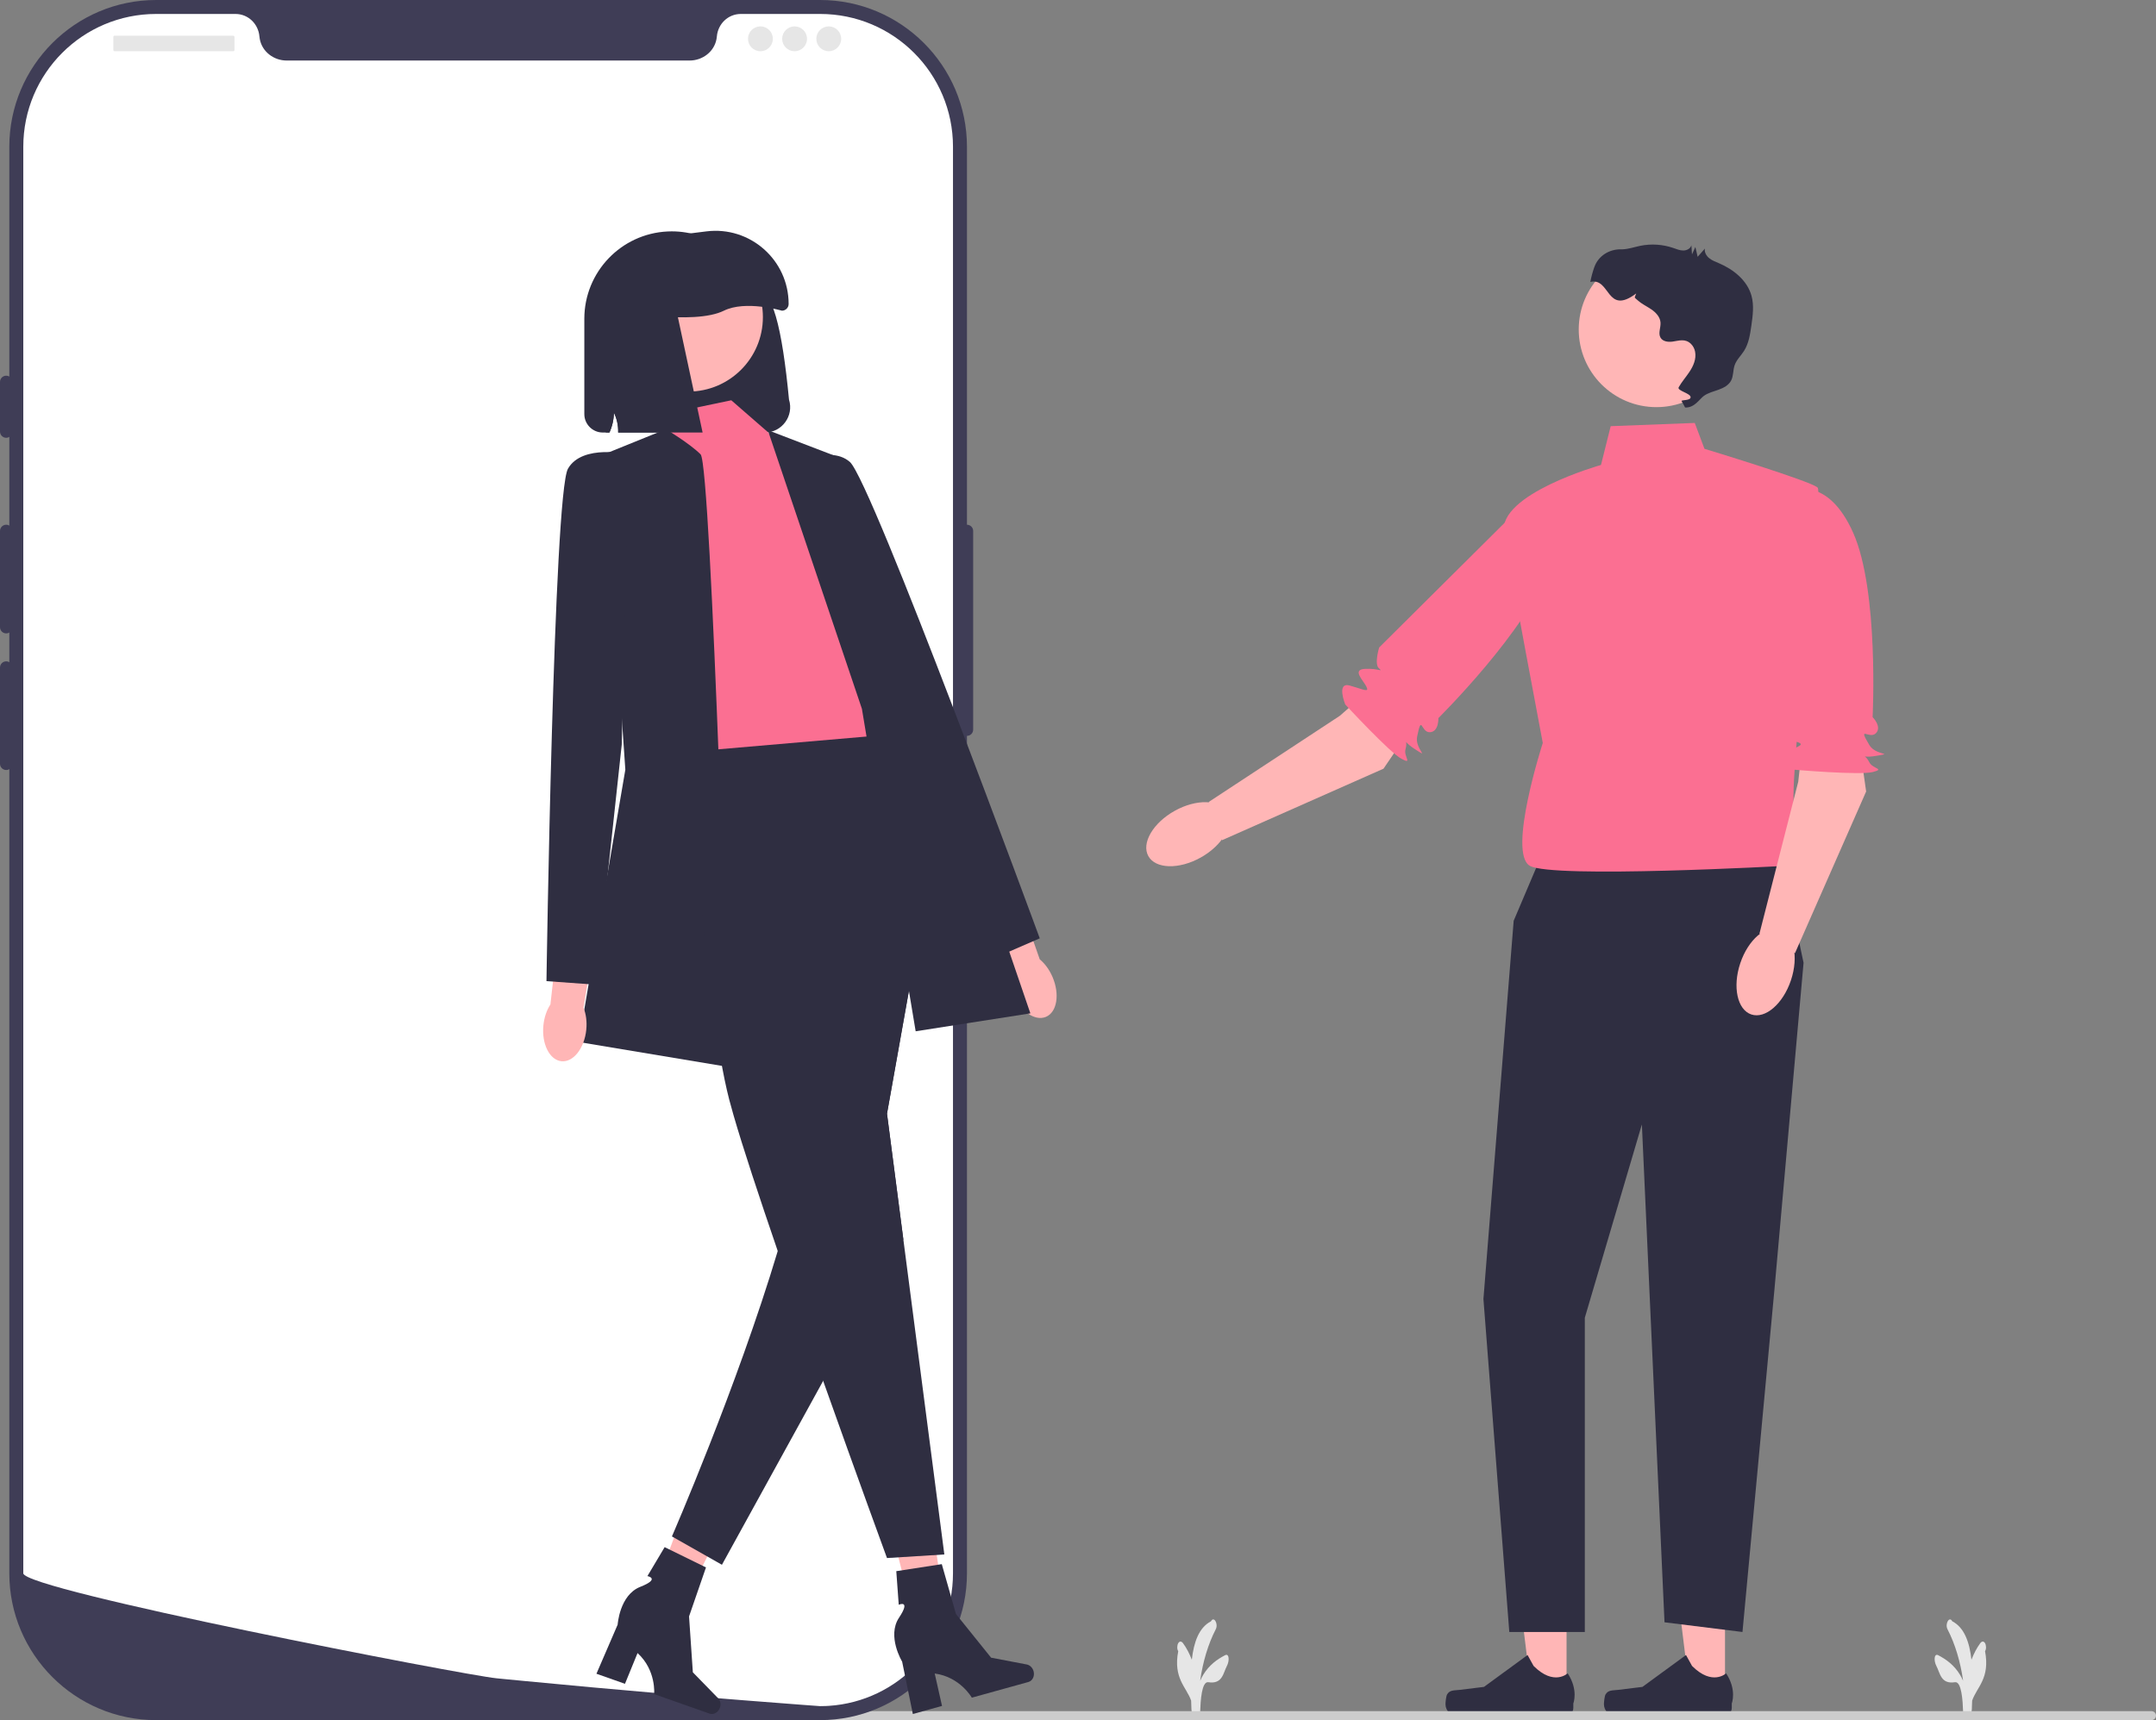 <svg xmlns="http://www.w3.org/2000/svg" width="572.862" height="457.176" viewBox="0 0 572.862 457.176" xmlns:xlink="http://www.w3.org/1999/xlink"><rect x="0" y="0" width="572.862" height="457.176" fill="#808080" stroke="none"/><g><g><polygon points="458.343 450.533 449.083 450.532 444.678 414.815 458.345 414.816 458.343 450.533" fill="#ffb6b6"/><path d="M426.617,450.323h0c-.288,.486-.44,2.053-.44,2.618h0c0,1.736,1.407,3.143,3.143,3.143h28.677c1.184,0,2.144-.96,2.144-2.144v-1.194s1.419-3.588-1.502-8.011c0,0-3.63,3.463-9.054-1.961l-1.6-2.898-11.578,8.468-6.418,.79c-1.404,.173-2.649-.027-3.371,1.19Z" fill="#2f2e41"/></g><g><polygon points="416.242 450.533 406.982 450.532 402.577 414.815 416.244 414.816 416.242 450.533" fill="#ffb6b6"/><path d="M384.517,450.323h0c-.288,.486-.44,2.053-.44,2.618h0c0,1.736,1.407,3.143,3.143,3.143h28.677c1.184,0,2.144-.96,2.144-2.144v-1.194s1.419-3.588-1.502-8.011c0,0-3.63,3.463-9.054-1.961l-1.6-2.898-11.578,8.468-6.418,.79c-1.404,.173-2.649-.027-3.371,1.19Z" fill="#2f2e41"/></g><polygon points="473.203 227.543 408.763 229.261 402.193 244.727 394.156 345.253 401.03 433.751 421.096 433.751 421.096 350.226 436.257 298.857 442.271 431.174 462.987 433.751 471.484 342.676 479.217 255.897 473.203 227.543" fill="#2f2e41"/><path d="M450.309,112.41l-22.339,.859-2.578,10.31s-27.494,7.733-25.776,18.043,10.31,55.848,10.31,55.848c0,0-9.451,29.213-3.437,32.65s67.992,0,67.992,0c0,0,5.04-12.888,2.463-14.606s7.733-84.202,6.014-85.92c-1.718-1.718-30.072-10.31-30.072-10.31l-2.578-6.874Z" fill="#fb6f92"/><g><polygon points="494.128 198.33 495.846 210.359 476.944 253.319 467.493 248.164 477.803 207.781 479.522 192.316 494.128 198.33" fill="#ffb6b6"/><path d="M476.085,130.453s9.451-4.296,16.325,11.17c6.874,15.466,5.155,48.974,5.155,48.974,0,0,2.578,2.578,.859,4.296s-4.984-2.325-1.718,3.139c1.718,2.875,6.874,2.016,1.718,2.875-5.155,.859-3.349-1.542-1.718,1.718,.859,1.718,4.296,1.718,.859,2.578-3.437,.859-20.73-.616-20.73-.616,0,0-5.906-2.821-2.469-4.539s5.155-2.057,3.437-2.747c-1.718-.69-6.014-.69-3.437-3.268s4.296-2.578,2.578-2.578-3.652-4.14-3.652-4.14l2.793-56.863Z" fill="#fb6f92"/><ellipse cx="469.13" cy="258.278" rx="11.964" ry="7.103" transform="translate(75.513 621.398) rotate(-71.527)" fill="#ffb6b6"/></g><g><polygon points="374.436 194.26 367.601 204.307 324.688 223.315 321.178 213.138 356.005 190.245 367.695 179.975 374.436 194.26" fill="#ffb6b6"/><path d="M406.837,131.946s9.878,3.194,4.537,19.253c-5.341,16.059-29.188,39.662-29.188,39.662,0,0,.168,3.641-2.26,3.753s-2.116-5.076-3.385,1.162c-.668,3.282,3.721,6.121-.668,3.282-4.388-2.839-1.435-3.396-2.428,.112-.523,1.849,2.017,4.164-1.102,2.484-3.118-1.681-14.903-14.422-14.903-14.422,0,0-2.463-6.064,1.234-5.018s5.195,1.954,4.39,.286c-.805-1.668-3.979-4.562-.338-4.73s4.911,.99,3.641-.168,.091-5.52,.091-5.52l40.377-40.136Z" fill="#fb6f92"/><ellipse cx="315.573" cy="221.715" rx="11.964" ry="7.103" transform="translate(-68.041 181.915) rotate(-29.168)" fill="#ffb6b6"/></g><circle cx="440.113" cy="87.576" r="20.634" fill="#ffb6b6"/><path d="M423.631,70.979c1.05-2.978,3.963-4.784,7.119-4.714,.134,.003,.267,.002,.4-.004,1.59-.065,3.116-.608,4.674-.927,2.905-.594,5.969-.395,8.773,.569,.872,.3,1.744,.677,2.666,.677,.922,0,1.926-.505,2.15-1.399,.053,.809,.107,1.618,.16,2.428,.3-.655,.6-1.31,.9-1.965l.601,2.612,1.924-2.183c-.172,.962,.389,1.932,1.148,2.547,.76,.615,1.698,.956,2.597,1.339,3.881,1.654,7.525,4.583,8.643,8.651,.707,2.57,.337,5.298-.037,7.937-.331,2.333-.691,4.747-1.959,6.733-.813,1.273-1.985,2.344-2.48,3.772-.461,1.33-.287,2.853-.943,4.099-.659,1.251-2.02,1.959-3.352,2.434-1.332,.476-2.748,.812-3.895,1.639-1.147,.827-2.478,3.211-4.977,3.083l-.807-1.515c-.83-.676,2.241-.14,2.273-1.21,.032-1.07-3.695-1.731-3.166-2.662,.81-1.427,1.906-2.67,2.819-4.034,1.067-1.595,1.907-3.459,1.539-5.406-.143-.757-.498-1.473-1.038-2.023-1.557-1.586-3.292-.889-4.979-.662-1.163,.157-2.551-.024-3.155-1.03-.706-1.177,.081-2.674-.015-4.043-.102-1.451-1.201-2.64-2.397-3.467-1.196-.827-2.554-1.43-3.63-2.408-1.076-.978-.906-.471-.437-1.847-8,6-6.818-4.36-12.189-3.065,.256-1.343,.614-2.666,1.069-3.956Z" fill="#2f2e41"/></g><path d="M325.504,439.923c-2.102,1.098-4.206,2.584-5.8,5.214-.3,.495-.568,1.035-.818,1.594,.707-5.029,2.116-9.761,4.148-13.703,.749-1.454-.51-3.585-1.264-2.121v0c-3.22,1.673-4.577,5.585-5.095,10.217-.64-1.659-1.427-3.156-2.346-4.402-.375-.509-.897-.615-1.264,0-.314,.526-.377,1.609,0,2.121-1.385,7.279,2.191,9.534,3.426,13.158,.028,.804,.057,1.597,.085,2.372,.027,.768,.319,1.226,.658,1.383,.164,.428,.461,.724,.763,.724,.506,0,.867-.688,.894-1.5,.099-2.979,.404-8.153,2.173-7.878,3.768,.585,3.942-2.463,4.914-4.286,.765-1.434,.628-3.469-.475-2.893Z" fill="#e6e6e6"/><path d="M514.998,439.923c2.102,1.098,4.206,2.584,5.8,5.214,.3,.495,.568,1.035,.818,1.594-.707-5.029-2.116-9.761-4.148-13.703-.749-1.454,.51-3.585,1.264-2.121v0c3.22,1.673,4.577,5.585,5.095,10.217,.64-1.659,1.427-3.156,2.346-4.402,.375-.509,.897-.615,1.264,0,.314,.526,.377,1.609,0,2.121,1.385,7.279-2.191,9.534-3.426,13.158-.028,.804-.057,1.597-.085,2.372-.027,.768-.319,1.226-.658,1.383-.164,.428-.461,.724-.763,.724-.506,0-.867-.688-.894-1.5-.099-2.979-.404-8.153-2.173-7.878-3.768,.585-3.942-2.463-4.914-4.286-.765-1.434-.628-3.469,.475-2.893Z" fill="#e6e6e6"/><path d="M167.192,455.986c0,.66,.53,1.19,1.19,1.19h403.29c.66,0,1.19-.53,1.19-1.19,0-.66-.53-1.19-1.19-1.19H168.382c-.66,0-1.19,.53-1.19,1.19Z" fill="#ccc"/><g><path d="M217.914,457.176H41.489c-21.512,0-39.013-17.501-39.013-39.014V39.013C2.476,17.501,19.977,0,41.489,0H217.914c21.512,0,39.013,17.501,39.013,39.013V418.162c0,21.512-17.501,39.014-39.013,39.014Z" fill="#3f3d56"/><path d="M256.927,139.464c-.91,0-1.65,.74-1.65,1.65v52.815c0,.91,.74,1.65,1.65,1.65s1.65-.74,1.65-1.65v-52.815c0-.91-.74-1.65-1.65-1.65Z" fill="#3f3d56"/><path d="M253.213,39.014V418.156c0,18.724-14.573,34.041-33.001,35.229h-.008c-.272,.017-.545,.033-.825,.041-.487,.025-.974,.033-1.469,.033,0,0-1.816-.132-5.133-.38-3.35-.248-8.227-.619-14.309-1.106-1.824-.14-3.747-.297-5.777-.462-4.044-.33-8.483-.693-13.245-1.106-1.898-.157-3.862-.33-5.867-.503-10.249-.883-21.728-1.915-33.834-3.086-2.047-.19-4.11-.388-6.189-.594-.545-.058-1.098-.107-1.65-.165-8.632-.85-125.716-23.478-125.716-27.901V39.014C6.189,19.514,21.993,3.71,41.493,3.71h21.076c3.367,0,6.074,2.624,6.363,5.983,.025,.223,.05,.446,.091,.668,.611,3.375,3.705,5.727,7.138,5.727h107.082c3.433,0,6.528-2.352,7.138-5.727,.041-.223,.066-.446,.091-.668,.289-3.359,2.996-5.983,6.362-5.983h21.076c19.5,0,35.303,15.803,35.303,35.303Z" fill="#fff"/><path d="M1.65,99.853c-.91,0-1.65,.74-1.65,1.65v13.204c0,.91,.74,1.65,1.65,1.65s1.65-.74,1.65-1.65v-13.204c0-.91-.74-1.65-1.65-1.65Z" fill="#3f3d56"/><path d="M1.65,139.464c-.91,0-1.65,.74-1.65,1.65v25.582c0,.91,.74,1.65,1.65,1.65s1.65-.74,1.65-1.65v-25.582c0-.91-.74-1.65-1.65-1.65Z" fill="#3f3d56"/><path d="M1.65,175.773c-.91,0-1.65,.74-1.65,1.65v25.582c0,.91,.74,1.65,1.65,1.65s1.65-.74,1.65-1.65v-25.582c0-.91-.74-1.65-1.65-1.65Z" fill="#3f3d56"/><rect x="30.121" y="9.49" width="32.184" height="4.126" rx=".31" ry=".31" fill="#e6e6e6"/><circle cx="202.049" cy="10.315" r="3.301" fill="#e6e6e6"/><circle cx="211.127" cy="10.315" r="3.301" fill="#e6e6e6"/><circle cx="220.204" cy="10.315" r="3.301" fill="#e6e6e6"/></g><g><g><polygon points="244.289 435.576 251.905 433.657 246.704 398.491 235.463 401.321 244.289 435.576" fill="#ffb6b6"/><path d="M274.626,444.17h0c.354,1.278-.266,2.566-1.385,2.876l-15.021,4.162s-3.124-5.532-9.86-6.419l1.939,8.614-7.749,2.147-2.848-13.926s-4.099-6.737-.829-11.667c3.269-4.93-.073-3.444-.073-3.444l-.65-8.927,12.09-1.867,3.765,13.253,9.334,11.604,9.475,1.808c.843,.161,1.555,.863,1.811,1.786Z" fill="#2f2e41"/></g><g><polygon points="171.337 429.465 178.68 432.252 194.546 400.44 183.709 396.326 171.337 429.465" fill="#ffb6b6"/><path d="M191.292,453.878h0c-.441,1.251-1.687,1.952-2.782,1.566l-14.699-5.186s.605-6.325-4.41-10.908l-3.341,8.173-7.582-2.675,5.637-13.049s.496-7.87,5.999-10.041,1.911-2.866,1.911-2.866l4.577-7.692,10.983,5.39-4.5,13.022,1.01,14.858,6.734,6.906c.599,.615,.781,1.598,.462,2.501Z" fill="#2f2e41"/></g><path d="M203.221,114.957h-38.972c.057-1.829-.333-3.657-1.133-5.295-.019,1.819-.429,3.638-1.181,5.295h-1.771c-2.705,0-4.905-2.2-4.905-4.905v-25.324c0-12.4,9.743-22.619,22.124-23.21,.371-.019,.733-.029,1.105-.029,10.086,0,19.096,6.543,22.162,16.238,4.505-2.076,7.2,9.724,8.991,28.467,1.362,4.343-1.876,8.762-6.419,8.762Z" fill="#2f2e41"/><path d="M279.697,259.742c1.932,4.58,1.135,9.29-1.779,10.519-2.915,1.229-6.843-1.487-8.775-6.067-.846-2.005-1.168-4.034-1.02-5.786l-7.942-19.51,9.235-3.532,6.849,19.608c1.358,1.116,2.587,2.764,3.432,4.768Z" fill="#ffb6b6"/><path d="M194.306,106.385l-18.628,3.897,2.857,8.572-5.714,65.558,9.524,21.11,58.096-4.762-14.286-28.572s5.714-23.81-1.905-28.572-20-28.572-20-28.572l-9.944-8.659Z" fill="#fb6f92"/><path d="M176.942,114.073l-16.502,6.686,5.714,83.811-12.381,72.382,40.001,6.667s-4.762-160.003-7.619-162.86-9.213-6.686-9.213-6.686Z" fill="#2f2e41"/><path d="M209.262,124.528s10.738-6.794,16.539-1.764c5.801,5.03,50.467,126.627,50.467,126.627l-12.048,5.235-27.629-57.931-27.329-72.166Z" fill="#2f2e41"/><path d="M240.022,329.401l10.895,83.744-15.238,.952s-7.924-21.619-16.962-47.087c-1.924-5.4-3.895-10.972-5.848-16.553-2.114-6.057-4.219-12.114-6.219-17.962-4.943-14.419-9.276-27.544-11.753-36.115-.429-1.505-.81-2.867-1.124-4.067-6.667-25.601-10.476-92.507-10.476-92.507l55.239-4.762,.59,.733,11.791,14.734-.552,3.114-14.686,82.373,4.343,33.401Z" fill="#2f2e41"/><path d="M235.679,296l4.343,33.401-19.534,34.391-1.771,3.219-26.896,48.877-13.286-7.534s17.286-39.725,28.115-75.859c1.2-3.972,2.314-7.905,3.314-11.734,2.943-11.21-1.876-31.667,.01-37.306,6.372-19.029,27.134-57.096,36.772-74.344l3.619,4.514-14.686,82.373Z" fill="#2f2e41"/><polygon points="204.008 114.32 223.298 121.711 273.775 269.333 243.298 274.095 229.012 188.379 204.008 114.32" fill="#2f2e41"/><path d="M155.781,273.666c-.491,4.947-3.441,8.703-6.589,8.391s-5.302-4.576-4.811-9.522c.215-2.165,.901-4.102,1.869-5.57l2.343-20.934,9.8,1.309-3.35,20.498c.66,1.629,.952,3.664,.737,5.829Z" fill="#ffb6b6"/><path d="M167.106,120.758s-12.381-2.857-16.191,3.81c-3.81,6.667-5.714,136.193-5.714,136.193l13.101,.952,6.899-63.811,1.905-77.144Z" fill="#2f2e41"/><circle cx="182.907" cy="84.277" r="19.798" fill="#ffb6b6"/><path d="M207.76,82.575s-9.644-2.857-15.419,0c-8.025,3.971-28.512,0-28.512,0v-8.95c0-5.225,3.891-9.632,9.075-10.28l14.785-1.848c11.605-1.451,21.856,7.598,21.856,19.294v0c0,.985-.799,1.784-1.784,1.784Z" fill="#2f2e41"/><path d="M186.687,114.957h-22.439c.057-1.829-.333-3.657-1.133-5.295-.019,1.819-.429,3.638-1.181,5.295h-.962v-40.001h17.143l8.572,40.001Z" fill="#2f2e41"/></g></svg>